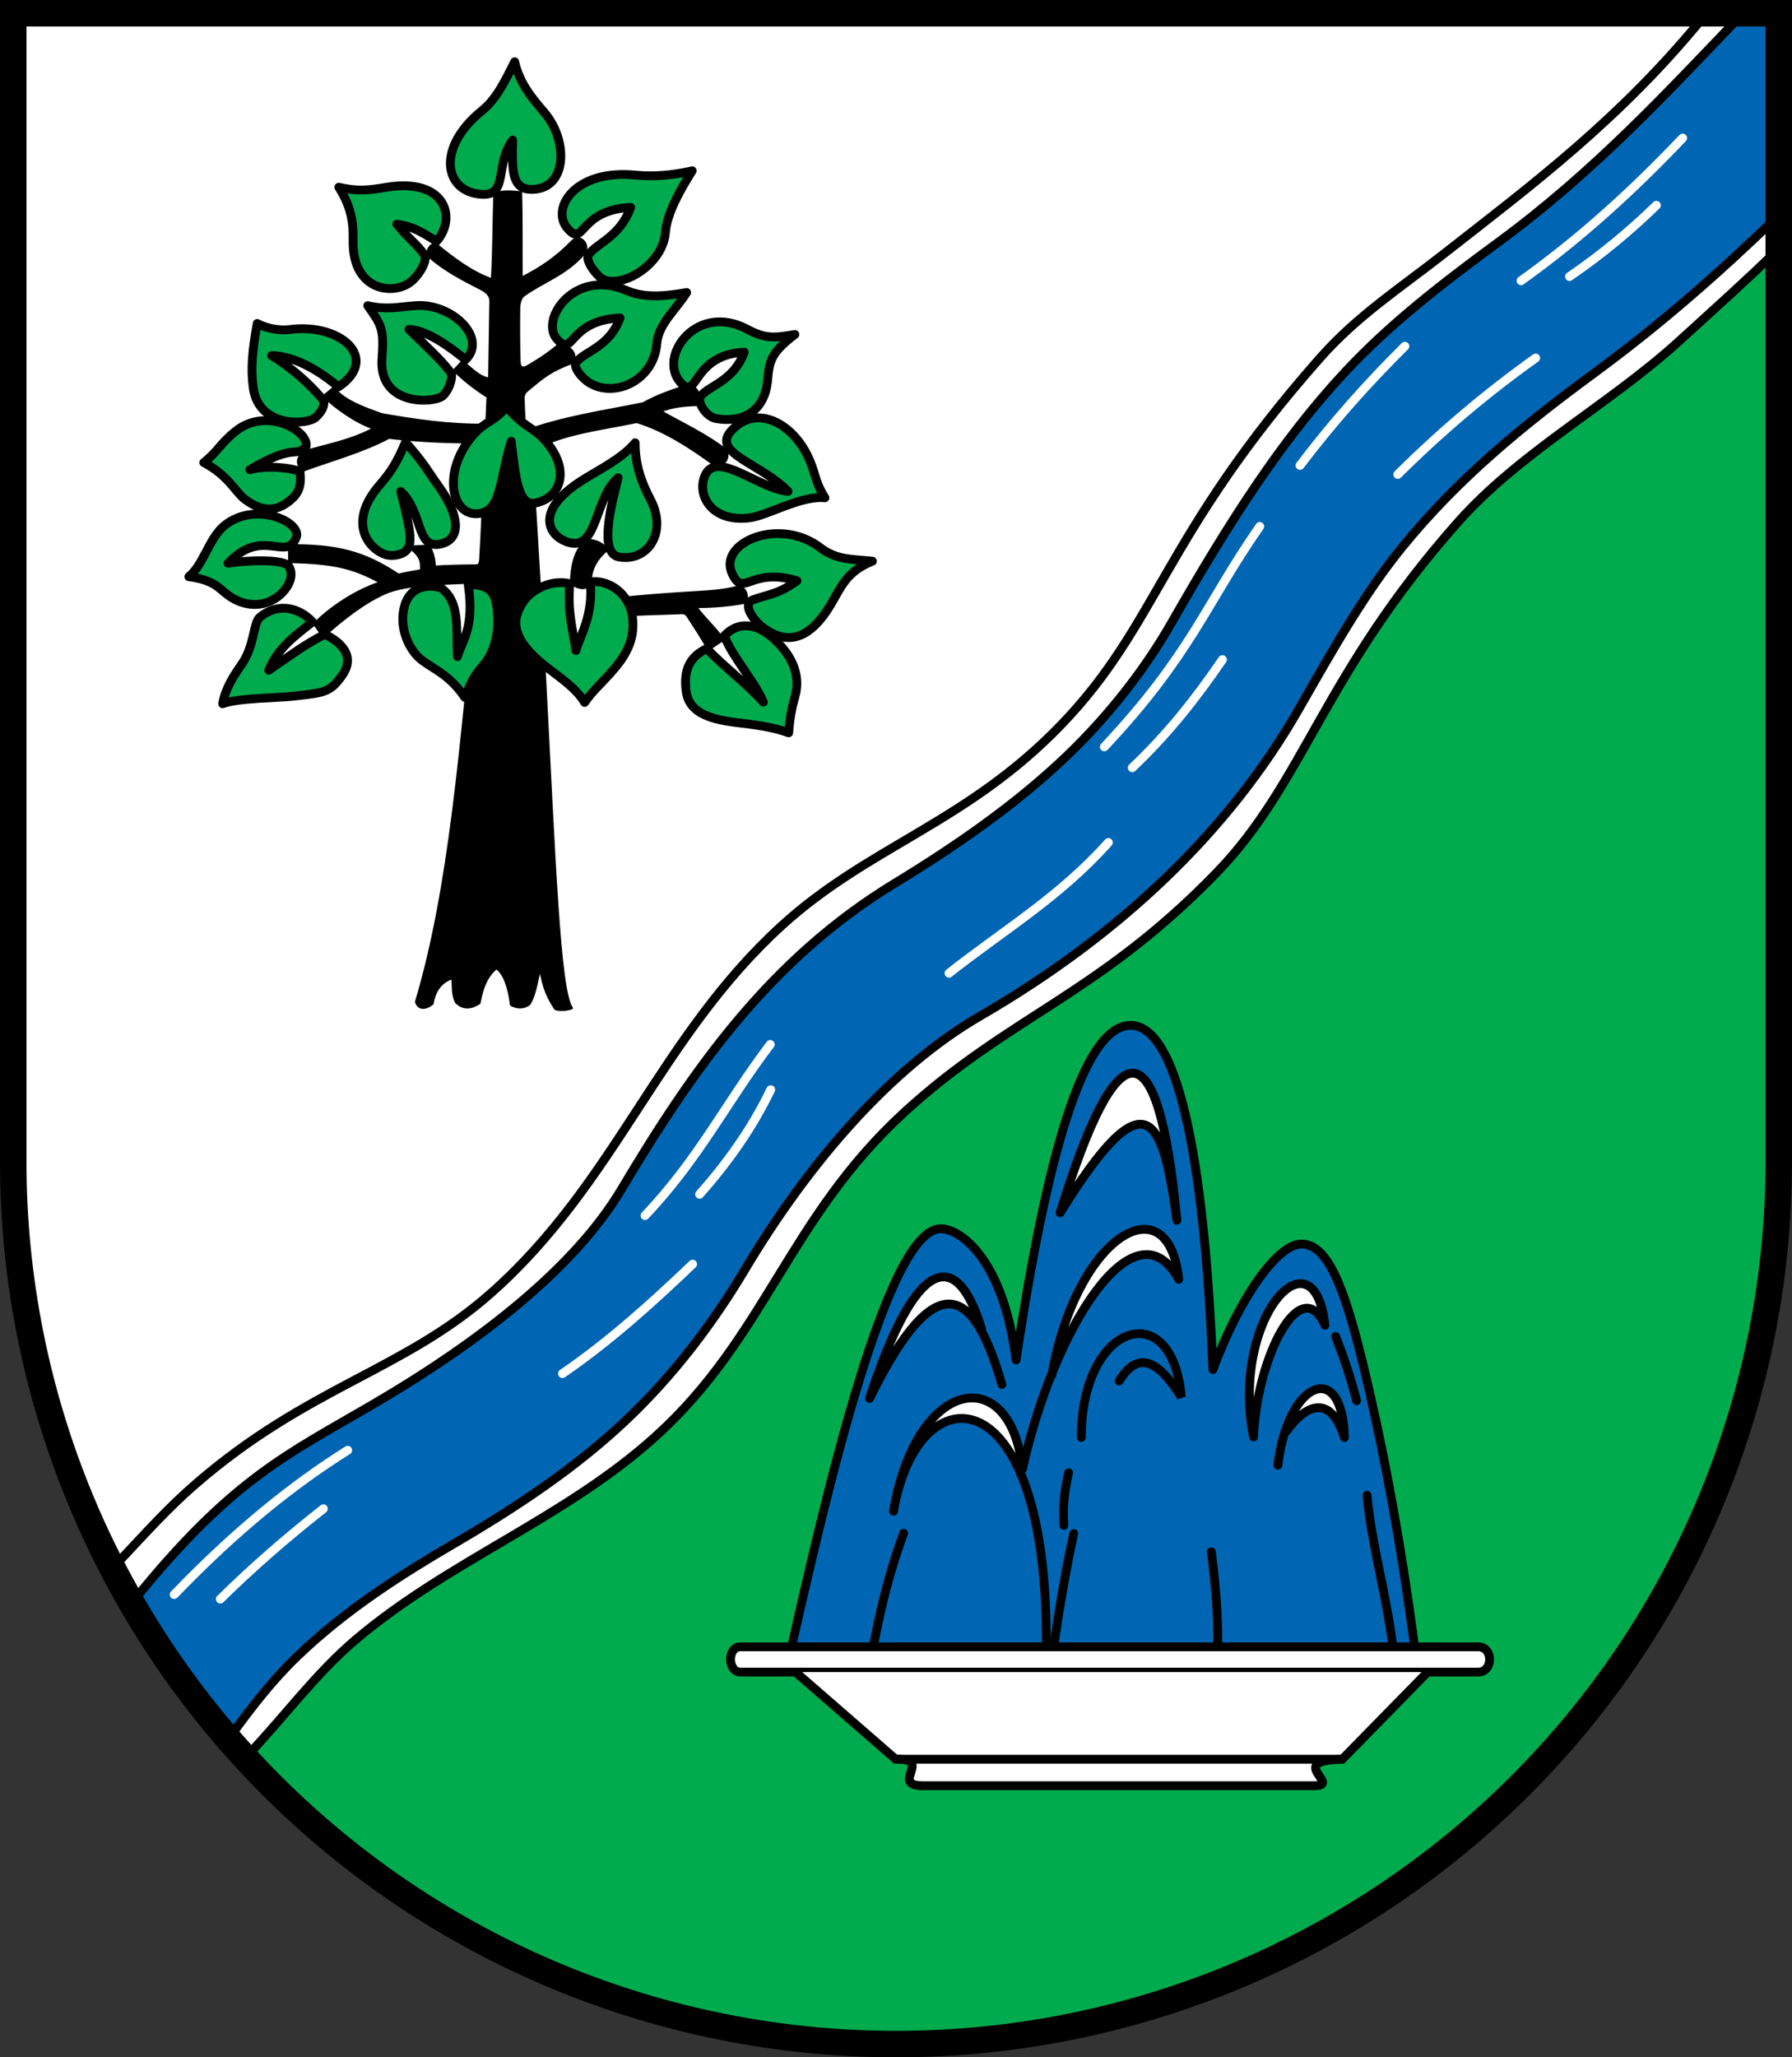 <?xml version="1.0" encoding="UTF-8"?>
<svg width="203mm" height="233mm" version="1.1" viewBox="0 0 203 233" xmlns="http://www.w3.org/2000/svg">
 <rect x="0" y="0" width="203" height="233" fill="#333333" stroke="none"/>
 <title>Wappen von Ettinghausen</title>
 <g transform="translate(-2.953 -34.517)">
  <path d="m203.947 36.017h-199.493l1.12608e-6 129.676c5.63039e-7 55.442 44.714 99.751 99.751 99.751 55.038 0 99.767-44.888 99.76-99.751z" fill="#fff"/>
  <g stroke="#000" stroke-width=".998">
   <path d="m203.946 63.169c-2.901 2.84-6.005 5.633-10.821 10.011-7.886 7.171-17.944 12.509-25.02 20.481-15.307 17.245-17.396 29.453-27.378 39.738-13.354 13.76-23.444 16.197-35.331 27.087-13.075 11.979-15.702 25.416-28.152 36.685-10.292 9.315-23.391 14.062-33.985 23.032-4.555 3.857-8.109 8.763-12.229 13.082-0.012 0.012-0.024 0.032-0.035 0.044 18.242 19.776 44.332 32.111 73.213 32.111 54.863 0 99.746-44.49 99.746-99.746l-0.009-102.526z" fill="#00ab4e"/>
   <g stroke-linecap="round">
    <path d="m92.367 222.178c4.223-18.744 11.162-48.641 17.191-48.502 2.288 0.053 7.077 3.557 8.497 14.87 3.91-26.119 8.205-37.891 12.97-37.903 5.183-0.013 8.334 14.279 9.324 38.99 2.985-8.088 7.291-14.214 10.015-14.224 2.887-0.011 4.77 4.431 7.015 13.706 1.847 7.629 4.1 18.505 5.971 33.062z" fill="#0066b3" stroke-linejoin="round"/>
    <path d="m101.856 221.153c1.004-5.296 1.989-8.932 3.46-12.999" fill="none"/>
    <path d="m118.623 201.508c-4.397-10.448-12.523-7.252-14.454 4.162 2.585-15.261 13.323-16.968 14.599-4.794" fill="#fff" stroke-linejoin="round"/>
    <path d="m121.474 221.027c0.077-8.937-1.087-15.327-2.852-19.519" fill="none" stroke-linejoin="round"/>
    <path d="m16.119 211.684c3.341-3.555 5.819-6.342 8.969-9.074 12.749-11.058 23.549-12.843 33.505-21.66 14.123-12.508 19.032-28.941 32.919-41.602 9.89-9.017 20.944-11.624 31.68-22.777 10.979-11.406 11.482-21.342 29.3-41.516 4.208-4.764 9.121-7.954 13.897-11.693 9.917-7.764 20.288-15.452 29.885-27.352" fill="none"/>
    <path d="m116.447 191.317c-2.98-10.334-7.116-14.448-14.993 1.584 5.041-15.584 9.755-17.54 12.687-7.886" fill="#fff" stroke-linejoin="round"/>
   </g>
  </g>
  <g fill="none" stroke="#000" stroke-linecap="round" stroke-width=".998">
   <path d="m129.728 190.924c1.709-2.748 3.824-3.365 7.042 1.809-0.995-11.606-11.335-8.451-11.325 4.578"/>
   <path d="m124.592 208.189c-0.83 3.776-1.546 7.896-2.186 12.24"/>
   <path d="m123.475 207.276c-0.117-2.304 0.005-3.553 0.527-5.958"/>
   <path d="m140.179 210.262c0.449 3.555 0.804 7.465 0.711 10.877"/>
  </g>
  <g stroke="#000">
   <g stroke-linecap="round">
    <path d="m118.78 200.878c3.512-15.88 12.736-30.591 17.703-21.471-1.178-11.12-11.611-5.026-14.378 10.869" fill="#fff" stroke-linejoin="round" stroke-width=".998"/>
    <path d="m123.045 171.871c9.779-15.806 11.647-10.93 13.224 0.853-2.107-22.446-6.815-21.707-13.224-0.853z" fill="#fff" stroke-linejoin="round"/>
    <g stroke-width=".998">
     <path d="m157.81 203.864c0.519 5.619 2.253 11.444 2.986 17.56" fill="none"/>
     <path d="m147.715 200.451c1.115-9.519 7.326-12.095 7.536-3.128-1.534-4.912-4.318-3.849-6.558-0.72" fill="#fff" stroke-linejoin="round"/>
     <path d="m153.046 184.597c-1.247-11.069-10.75-0.868-8.093 12.663 0.393-9.146 5.384-18.769 8.093-12.663z" fill="#fff" stroke-linejoin="round"/>
     <path d="m154.256 185.877c0.914 2.327 1.612 4.366 2.371 7.272" fill="none"/>
    </g>
   </g>
   <path d="m93.071 223.887 11.35 9.871c4.327-0.127-0.768 2.999 3.128 2.999h44.239c3.322 0-3.333-2.875 3.217-2.999l9.669-9.871h5.717c1.745 0 1.739-2.865 0-2.865h-83.554c-1.521 0-1.484 2.865 0 2.865z" fill="#fff" stroke-linejoin="round" stroke-width=".998"/>
   <path d="m104.431 233.754h50.575" fill="none" stroke-linecap="round" stroke-width=".998"/>
   <path d="m92.829 223.637 72.051 0.001" fill="none" stroke-linecap="round" stroke-width=".499"/>
   <path d="m200.409 36.02c-8.562 8.933-16.804 17.907-27.73 25.935-6.213 4.565-12.227 9.189-17.34 14.674-7.208 7.733-13.131 16.977-19.68 28.433-2.892 5.059-6.954 10.373-11.885 15.088-5.681 5.431-12.49 10.164-19.486 14.419-14.07 8.558-22.797 20.987-30.941 34.645-5.19 8.705-15.672 17.07-28.205 24.387-9.595 5.602-15.948 8.427-27.079 22.231 3.183 5.463 6.867 10.598 10.988 15.334 2.429-3.353 4.793-6.385 7.548-9.035 5.578-5.366 11.954-9.385 17.894-12.853 7.255-4.236 13.749-8.626 19.24-13.786 5.482-5.152 9.961-11.077 13.601-17.181 7.177-12.036 16.46-22.817 26.665-28.733 15.727-9.117 28.142-20.859 36.114-34.803 4.06-7.103 7.483-13.133 11.71-18.325 6.32-7.764 13.693-13.776 21.703-19.662 7.808-5.738 14.402-11.6 20.419-17.41v-23.357z" color="#000000" fill="#0066b3" stroke-width=".998" style="text-decoration-line:none;text-indent:0;text-transform:none"/>
  </g>
  <g fill="none" stroke="#fff" stroke-linecap="round" stroke-width=".998">
   <path d="m27.911 215.62c3.552-3.507 7.459-6.913 11.675-10.231"/>
   <path d="m42.342 198.763c-6.119 3.845-12.592 8.999-19.658 16.346"/>
   <path d="m66.67 190.082c5.318-3.646 10.087-7.951 14.742-12.393"/>
   <path d="m76.02 172.185c6.083-6.384 9.262-12.895 14.189-19.38"/>
   <path d="m82.204 169.772c3.18-3.575 5.946-7.461 8.055-11.84"/>
   <path d="m110.456 144.737c6.247-4.929 12.515-8.606 18.059-14.806"/>
   <path d="m131.218 121.462c4.113-3.888 7.277-7.952 10.217-12.242"/>
   <path d="m128.051 119.099c9.864-10.492 11.495-16.195 17.607-24.96"/>
   <path d="m150.221 87.227c3.68-4.847 7.66-9.321 11.876-13.499"/>
   <path d="m176.915 75.061c-5.69 4.054-10.87 8.472-15.622 13.195"/>
   <path d="m175.256 66.314c7.01-5.01 12.903-10.485 18.311-16.163"/>
   <path d="m190.589 57.768c-2.96 2.882-6.212 5.588-9.841 8.068"/>
  </g>
  <path d="m50.104 147.966c3.85-12.878 5.051-28.922 6.909-47.528-3.706 0.217-7.962 0.163-10.431 1.244-2.449 1.072-5.009 3.114-7.015 4.936l-1.007-1.454c1.637-1.651 4.556-3.744 7.533-4.672-2.923-1.584-5.029-2.245-10.355-2.34l-0.025-1.865c5.342-0.015 8.387 0.681 12.38 3.334 0.952-0.227 1.669-0.338 2.597-0.508-0.064-0.777 0.188-1.497-1.448-2.668l2.363-0.098c0.373 0.875 0.539 1.372 0.589 2.362 1.529-0.092 3.058-0.127 4.714-0.135 0.519-0.003 0.46-0.707 0.487-1.144 0.259-4.249 0.349-8.655 0.57-12.801-3.781-0.033-7.181-0.098-10.963-0.552-2.829 1.54-6.79 2.641-9.757 3.73-0.84-0.89-0.579-1.579 0.262-2.163 2.313-0.692 5.335-1.227 7.802-2.613-2.02-0.686-4.378-2.336-5.672-3.662l1.11-0.919c1.186 1.468 3.338 2.248 5.449 2.995 3.882 0.689 7.795 1.253 11.865 1.192 0.061-1.292 0.085-1.879 0.143-3.181-1.49-0.941-2.71-1.921-3.811-2.991l0.953-1.026c0.891 0.745 1.959 1.867 3.04 1.98 0.043-2.891 0.097-5.881 0.141-8.826 0.01-0.644-0.529-1.074-1.068-1.349-2.066-1.055-4.089-2.099-5.812-3.599-0.639-0.556 0.215-1.846 0.835-1.342 1.924 1.565 3.988 3.112 6.212 3.876 0.189-3.114 0.171-6.421 0.278-9.559 0.562-0.586 2.034-0.38 2.989-0.32 0.092 3.172 0.037 6.761 0.064 9.696 2.191-1.108 3.97-2.31 5.757-4.157 0.904-0.934 2.106 0.515 1.305 1.423-2.129 2.415-4.592 3.104-6.845 4.736-0.325 0.235-0.487 0.963-0.493 1.366-0.025 1.848-0.025 4.193 0.041 6.094 0.012 0.351 0.107 1.016 0.915 0.553 1.035-0.593 2.303-1.389 3.563-2.463 1.092 0.083 2.166 0.938 1.554 2.02-2.484 0.936-3.22 1.571-4.815 2.887-0.442 0.365-0.799 0.587-0.765 1.226 0.059 1.109 0.098 2.699 0.157 3.685 4.337-1.599 8.9-2.235 13.4-3.151 1.803-0.977 3.064-1.39 5.282-2.11 0.979 0.461 1.277 1.21 0.849 2.266-1.283 0.033-2.905 0.152-4.145 0.727 2.437 1.384 5.281 2.7 7.52 4.481 0.174 1.156-0.341 1.651-1.521 1.508-2.6-1.901-5.555-3.837-8.705-4.797-4.136 0.867-8.503 1.303-11.922 3.277 0.386 6.37 0.775 12.614 1.12 18.548 5.673-1.702 10.7-2.094 16.867-2.475 1.598-0.099 3.96-0.192 5.58-0.718 0.817 0.351 0.932 1.152 0.751 1.804-1.515 0.323-3.716 0.529-5.682 0.515 0.998 1.389 2.283 2.47 3.079 3.715l-1.671 1.142c-0.627-1.165-1.379-2.314-2.324-3.767-0.161-0.248-0.34-0.415-0.727-0.397-5.087 0.235-10.853 0.088-15.779 1.815 0.12 2.091 0.233 4.142 0.339 6.142 1.046 19.856 1.58 34.821 3.008 36.795-0.546 0.217-1.434 0.258-1.861 0.08-0.606-0.984-1.32-2.024-1.694-4.63-0.42 1.381-0.557 3.045-1.28 4.123-0.58 0.396-1.242 0.465-2.024 0.057-0.269-2.1-0.801-3.555-1.673-4.181-0.808 0.712-1.466 1.537-1.941 3.98-0.873 0.558-1.745 0.749-2.618-0.093-0.468-0.917-0.307-1.833-0.418-2.75-1.21 0.389-2.003 1.314-2.274 2.909-0.724 0.603-1.601 0.682-1.83-0.216z" stroke="#000" stroke-linecap="round" stroke-linejoin="round" stroke-width=".281"/>
  <g fill="#00ab4e" stroke="#000" stroke-linejoin="round" stroke-width=".998">
   <path d="m57.496 56.523c3.088 0.207 1.479-3.388 3.536-6.143-0.063 3.211-0.201 5.588 2.135 5.588 4.054-0.001 4.225-5.496 1.423-8.743-1.475-1.709-2.793-3.346-3.333-5.71-1.017 2.001-2.003 4.164-3.682 5.515-5.224 4.205-4.345 9.208-0.079 9.494z"/>
   <path d="m67.207 60.343c2.001 2.361 1.157-2.036 7.189-2.34-1.226 3.406-3.967 4.103-4.767 5.374-0.312 0.496 0.275 1.539 1.184 2.443 1.837 1.826 7.202-1.043 7.516-4.965 0.18-2.25 1.749-4.942 3.039-6.996-2.163 0.495-4.303 0.698-6.447 0.487-6.9-0.678-9.569 3.81-7.714 5.998z"/>
   <path d="m82.842 88.314c1.344-2.84 6.038 1.541 9.378 1.852-2.998-3.111-8.637-4.318-6.489-6.788 2.698-3.102 6.734-1.122 8.617 2.578 1.073 2.109 0.767 2.882 2.057 4.936-2.804-0.27-6.499 2.047-8.641 2.285-4.318 0.48-5.935-2.721-4.921-4.863z"/>
   <path d="m66.001 72.864c2.001 2.361 1.157-2.036 7.189-2.34-1.226 3.406-4.197 3.816-4.996 5.086-0.312 0.496 0.696 1.873 1.844 2.443 2.928 1.452 7.001-0.67 7.315-4.592 0.18-2.25 2.094-3.765 3.384-5.818-2.304 0.404-4.693 0.686-6.821-0.231-5.899-2.542-9.77 3.265-7.915 5.452z"/>
   <path d="m80.011 77.796c2.034 2.333 1.218-3.092 7.25-3.396-1.226 3.406-4.197 3.816-4.996 5.086-0.312 0.496 0.581 2.228 1.844 2.443 2.685 0.457 5.498-0.548 5.812-4.47 0.18-2.25 0.551-3.115 3.079-5.067-2.304 0.404-3.336 0.517-5.379-0.576-5.777-3.09-10.155 3.062-7.61 5.98z"/>
   <path d="m85.897 99.486c1.312 2.803 2.003-0.789 7.336 0.805-2.14 1.564-3.212 1.51-4.966 2.152-1.316 0.481 0.053 2.352 1.079 3.12 2.008 1.504 4.787 2.329 7.713-2.573 1.157-1.938 1.754-3.736 4.722-4.915-2.326-0.246-4.064-0.122-5.905-1.529-4.641-3.548-11.621-0.567-9.979 2.94z"/>
   <path d="m84.996 106.54c1.033 2.551 3.4 5.075 4.434 7.499-1.987-2.184-4.516-4.06-6.416-6.063-1.99 0.945-2.615 2.486-2.349 4.734 0.285 2.404 2.39 3.245 5.822 3.652 1.794 0.213 4.008 0.477 5.809 1.149 0.107-1.389 0.274-2.568 0.717-4.118 0.749-2.621-0.587-4.925-2.504-6.62-2.1-1.857-4.13-1.755-5.512-0.232z"/>
  </g>
  <path d="m69.539 95.712c-1.142 0.657-1.816 2.146-1.888 4.853 0.708 0.538 1.431 0.764 2.193 0.223-0.075-2.132 0.985-3.216 1.929-4.061-0.56-0.564-1.192-1.04-2.234-1.015z" stroke="#000" stroke-width=".282px"/>
  <path d="m67.62 96.006c3.033 0.614 2.731-5.162 5.355-7.383-0.783 3.114-2.206 8.552 0.093 8.971 3.22 0.586 5.556-2.74 3.556-6.534-1.053-1.997-1.725-3.97-1.719-6.395-1.441 1.721-3.928 2.967-5.762 4.099-6.118 3.775-3.828 6.776-1.522 7.243z" fill="#00ab4e" stroke="#000" stroke-linejoin="round" stroke-width=".998"/>
  <rect x="65.823" y="102.189" width="6.295" height="3.614" fill="#fff" opacity=".98"/>
  <g fill="#00ab4e" stroke="#000" stroke-linejoin="round" stroke-width=".998">
   <path d="m68.196 108.19c-0.446-2.859-0.942-4.305-0.699-7.569-2.143-0.514-4.368 0.698-5.288 2.088-1.337 2.018-1.396 4.188 2.644 7.351 1.422 1.113 3.348 2.36 4.327 4.014 0.834-1.217 1.78-2.045 2.86-3.242 1.782-1.976 2.839-3.755 2.574-6.319-0.288-2.788-2.762-4.406-4.794-4.089 0.345 3.837-1.079 5.864-1.624 7.767z"/>
   <path d="m57.293 92.666c2.477-0.414 2.21-3.713 3.576-8.174 0.425 3.414 0.665 7.39 2.663 7.009 2.975-0.567 4.063-3.75 1.26-6.997-1.475-1.709-2.184-1.315-4.47-3.923-1.382 1.757-2.352 1.572-3.763 3.2-3.681 4.246-2.391 9.407 0.733 8.885z"/>
   <path d="m52.409 61.842c-1.553-0.931-2.497-1.65-4.508-1.934 1.632 1.965 2.424 2.357 3.223 3.627 0.068 0.719-0.478 1.783-1.387 2.686-1.837 1.826-6.917 1.515-6.785-4.519 0.05-2.257-0.328-3.927-1.618-5.98 2.163 0.495 3.305 0.348 5.432-5.63039e-4 6.616-1.084 8.005 3.424 5.643 6.12z"/>
   <path d="m55.683 75.252c-1.553-1.29-4.392-3.392-6.404-3.427 1.833 1.792 4.032 3.793 4.832 5.063 0.068 0.719-0.346 1.829-0.956 2.428-0.907 0.89-7.34 1.295-6.928-4.203 0.253-3.379-0.07-3.783-1.618-5.98 2.163 0.495 3.283 0.16 5.432-5.63039e-4 4.146-0.309 8.177 3.712 5.643 6.12z"/>
   <path d="m41.298 78.331c-1.553-1.29-4.564-3.507-7.581-3.542 2.436 1.476 4.462 3.362 5.923 5.121 0.068 0.719-0.288 1.254-0.899 1.854-0.907 0.89-6.468 1.269-7.101-3.313-0.305-2.206-0.098-4.243 0.45-7.301 1.014 0.552 2.503 0.845 3.68 0.689 5.77-0.769 10.297 3.274 5.528 6.493z"/>
   <path d="m36.523 95.351c-1.103 2.892-3.812-1.22-7.738 2.959 2.973-0.446 6.448-0.39 6.89 0.343 0.688 1.14-0.144 2.54-1.137 3.35-1.491 1.217-3.765 1.422-5.817-0.132-1.083-0.821-1.524-1.64-4.378-2.044 1.665-1.309 2.276-4.403 4.096-5.836 3.521-2.772 8.721-0.308 8.084 1.361z"/>
   <path d="m37.614 85.128c-1.246 1.283-1.17-0.502-6.36 2.585 1.939-0.532 4.667-0.218 5.684 0.199 0.193 1.634-0.144 2.482-1.137 3.293-1.491 1.217-3.076 1.393-5.128-0.161-1.083-0.821-1.811-2.645-4.636-4.14 1.665-1.309 1.845-2.163 3.665-3.596 3.521-2.772 8.396 0.101 7.912 1.82z"/>
   <path d="m46.61 97.318c0.809 0.274 1.864-0.005 2.262-0.356 0.8-0.705 0.762-1.766-0.524-6.784 2.521 2.322 1.718 6.445 4.386 5.975 2.424-0.427 2.455-3.032-0.089-6.566-1.319-1.832-1.466-2.378-3.752-4.986-0.951 2.188-1.519 3.209-2.93 4.837-3.681 4.246-1.302 7.219 0.647 7.88z"/>
   <path d="m54.774 108.881c-0.202-3.001 0.398-6.214-1.917-7.813-2.143-0.514-3.525 0.337-4.029 1.925-0.809 2.546 0.492 5.204 1.893 6.275 1.435 1.097 3.124 1.649 4.896 4.237 0.59-1.441 0.955-2.383 2.027-3.587 1.016-1.143 1.781-2.958 1.68-5.486-0.112-2.801-0.691-3.675-3.332-3.723 0.73 4.954-0.673 6.27-1.218 8.173z"/>
   <path d="m38.356 104.957c-2.291 1.78-3.928 3.045-4.962 5.468 2.817-1.926 3.917-2.79 6.335-4.073 1.99 0.945 3.477 2.537 1.983 4.653-1.395 1.976-2.024 1.945-5.457 2.352-1.794 0.213-6.282 0.192-8.083 0.864 0.299-1.714 1.246-3.16 2.167-4.484 1.485-2.134 1.278-4.681 2.058-5.321 2.168-1.778 4.577-0.983 5.959 0.54z"/>
  </g>
  <path d="m4.453 36.017 3.22e-4 130.069c6.56113e-5 26.503 10.536 51.921 29.289 70.662 18.753 18.741 44.189 29.269 70.71 29.269 26.522 8e-5 51.957-10.528 70.711-29.269 18.754-18.741 29.29-44.158 29.289-70.662l-9e-4 -130.069z" fill="none" stroke="#000" stroke-linecap="square" stroke-miterlimit="8" stroke-width="3"/>
 </g>
</svg>
